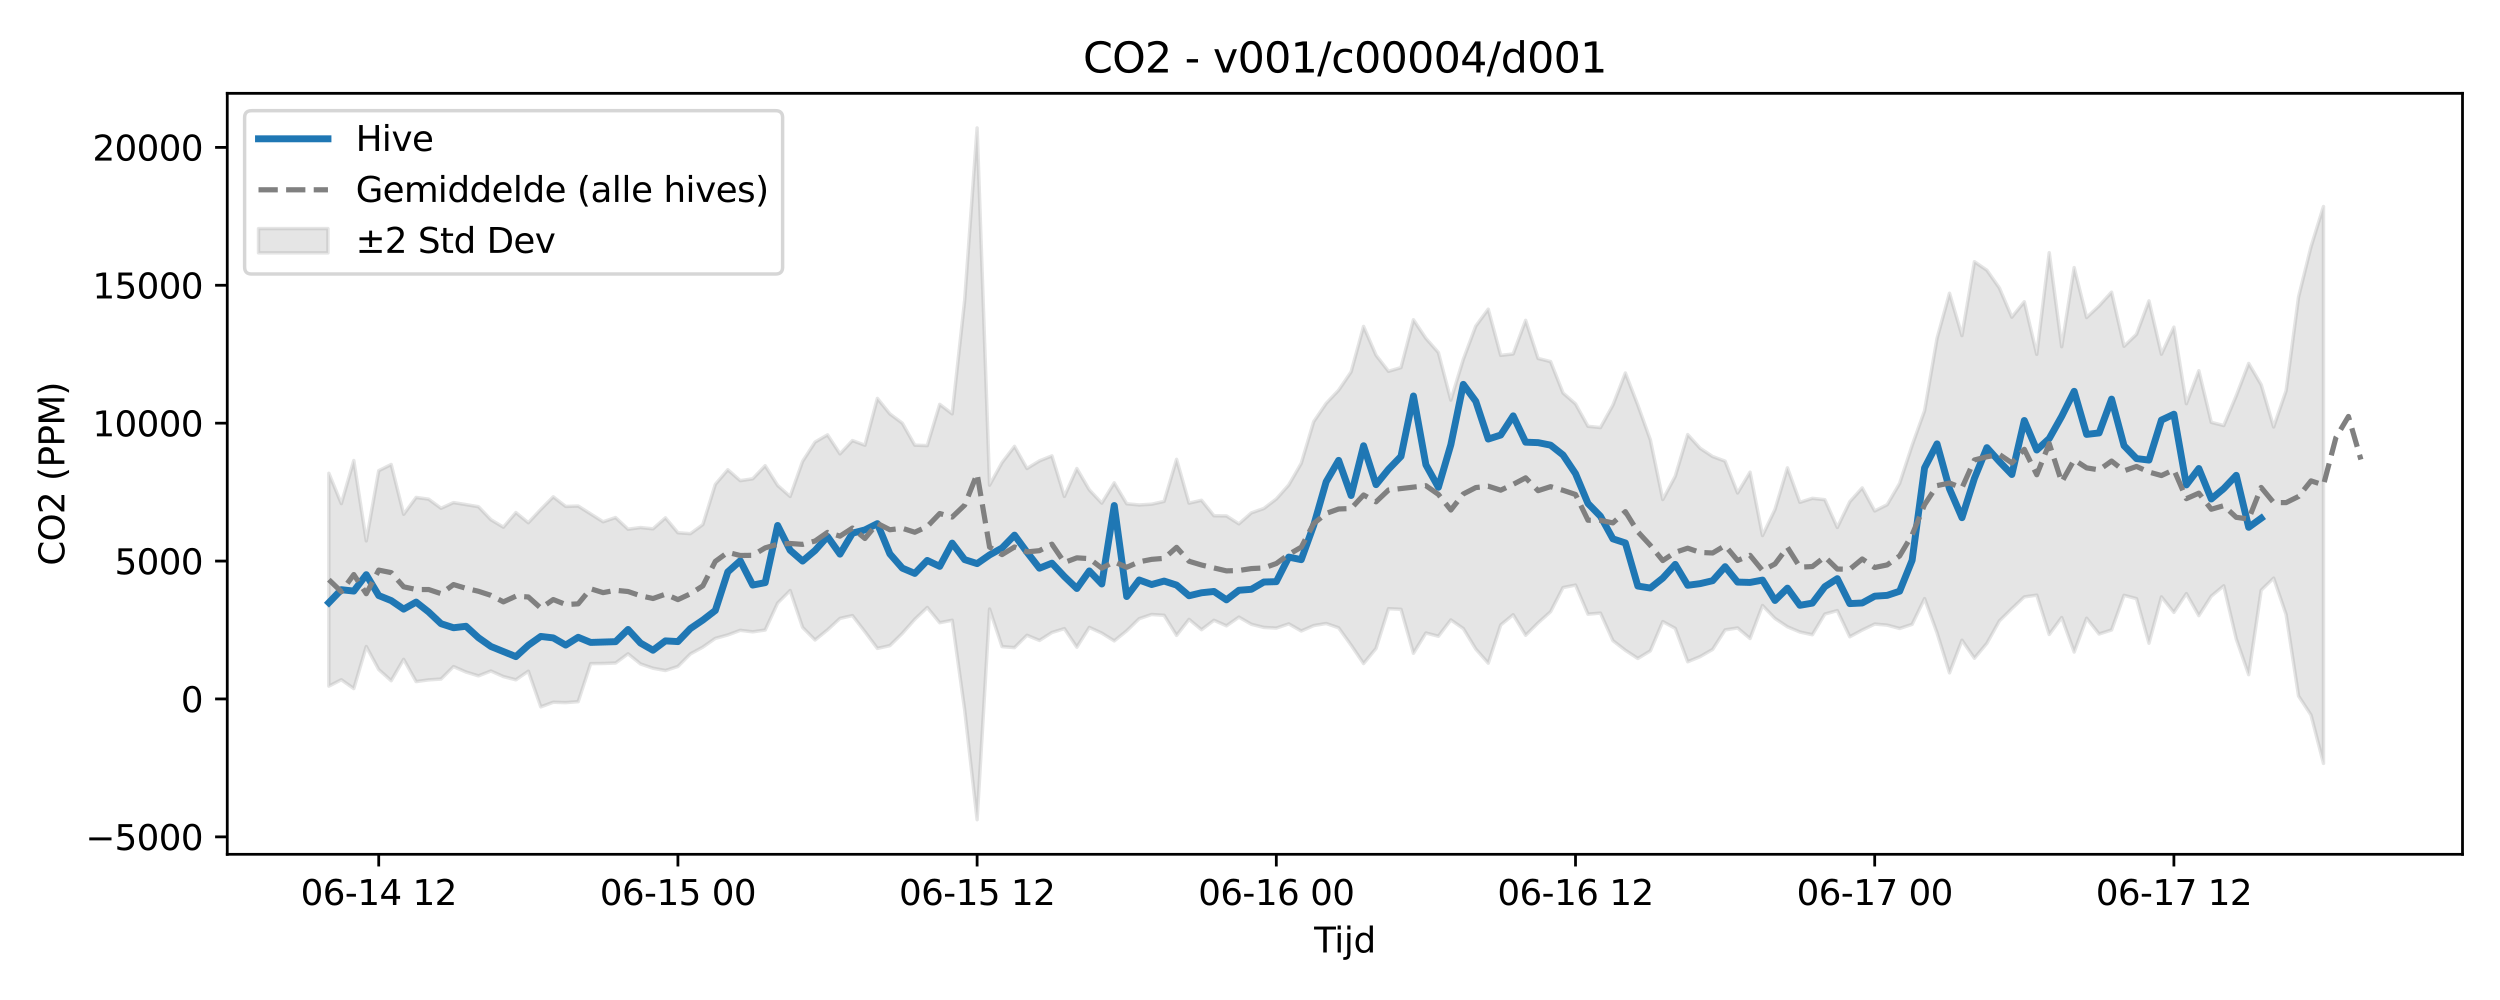 <?xml version="1.0" encoding="utf-8" standalone="no"?>
<!DOCTYPE svg PUBLIC "-//W3C//DTD SVG 1.1//EN"
  "http://www.w3.org/Graphics/SVG/1.1/DTD/svg11.dtd">
<svg xmlns:xlink="http://www.w3.org/1999/xlink" width="720pt" height="288pt" viewBox="0 0 720 288" xmlns="http://www.w3.org/2000/svg" version="1.1">
 <defs>
  <style type="text/css">*{stroke-linejoin: round; stroke-linecap: butt}</style>
 </defs>
 <g id="figure_1">
  <g id="patch_1">
   <path d="M 0 288 
L 720 288 
L 720 0 
L 0 0 
z
" style="fill: #ffffff"/>
  </g>
  <g id="axes_1">
   <g id="patch_2">
    <path d="M 65.45 246.04 
L 709.2 246.04 
L 709.2 26.88 
L 65.45 26.88 
z
" style="fill: #ffffff"/>
   </g>
   <g id="FillBetweenPolyCollection_1">
    <defs>
     <path id="m2fec06158f" d="M 94.711 -151.694 
L 94.711 -90.399 
L 98.302 -92.229 
L 101.892 -89.687 
L 105.482 -101.799 
L 109.073 -95.17 
L 112.663 -91.95 
L 116.253 -98.112 
L 119.844 -91.698 
L 123.434 -92.192 
L 127.025 -92.432 
L 130.615 -96.026 
L 134.205 -94.453 
L 137.796 -93.35 
L 141.386 -94.751 
L 144.976 -93.149 
L 148.567 -92.214 
L 152.157 -94.69 
L 155.747 -84.427 
L 159.338 -85.749 
L 162.928 -85.642 
L 166.518 -85.922 
L 170.109 -96.878 
L 173.699 -96.915 
L 177.289 -97.052 
L 180.88 -99.702 
L 184.47 -96.78 
L 188.06 -95.551 
L 191.651 -94.89 
L 195.241 -96.06 
L 198.832 -99.667 
L 202.422 -101.636 
L 206.012 -104.149 
L 209.603 -105.129 
L 213.193 -106.464 
L 216.783 -106.031 
L 220.374 -106.551 
L 223.964 -114.322 
L 227.554 -117.931 
L 231.145 -107.316 
L 234.735 -103.682 
L 238.325 -106.59 
L 241.916 -109.899 
L 245.506 -110.711 
L 249.096 -106.063 
L 252.687 -101.258 
L 256.277 -102.054 
L 259.868 -105.59 
L 263.458 -109.633 
L 267.048 -113.046 
L 270.639 -108.654 
L 274.229 -109.371 
L 277.819 -83.58 
L 281.41 -51.922 
L 285 -112.604 
L 288.59 -101.773 
L 292.181 -101.484 
L 295.771 -105.042 
L 299.361 -103.551 
L 302.952 -105.84 
L 306.542 -106.954 
L 310.132 -101.615 
L 313.723 -107.307 
L 317.313 -105.653 
L 320.904 -103.421 
L 324.494 -106.327 
L 328.084 -109.816 
L 331.675 -111.025 
L 335.265 -110.796 
L 338.855 -105.009 
L 342.446 -109.615 
L 346.036 -106.638 
L 349.626 -109.355 
L 353.217 -107.757 
L 356.807 -110.27 
L 360.397 -108.201 
L 363.988 -107.299 
L 367.578 -107.111 
L 371.168 -108.323 
L 374.759 -106.271 
L 378.349 -107.834 
L 381.939 -108.431 
L 385.53 -107.189 
L 389.12 -102.196 
L 392.711 -96.897 
L 396.301 -101.253 
L 399.891 -112.696 
L 403.482 -112.519 
L 407.072 -99.861 
L 410.662 -105.693 
L 414.253 -104.758 
L 417.843 -109.466 
L 421.433 -106.975 
L 425.024 -101.075 
L 428.614 -97.002 
L 432.204 -108.002 
L 435.795 -110.962 
L 439.385 -105.039 
L 442.975 -108.609 
L 446.566 -111.819 
L 450.156 -118.778 
L 453.747 -119.501 
L 457.337 -111.116 
L 460.927 -111.425 
L 464.518 -103.491 
L 468.108 -100.711 
L 471.698 -98.356 
L 475.289 -100.538 
L 478.879 -108.984 
L 482.469 -107.026 
L 486.06 -97.409 
L 489.65 -98.893 
L 493.24 -100.966 
L 496.831 -106.58 
L 500.421 -107.15 
L 504.011 -104.107 
L 507.602 -113.606 
L 511.192 -109.884 
L 514.782 -107.488 
L 518.373 -105.976 
L 521.963 -105.194 
L 525.554 -111.151 
L 529.144 -112.146 
L 532.734 -104.604 
L 536.325 -106.54 
L 539.915 -108.271 
L 543.505 -107.964 
L 547.096 -106.998 
L 550.686 -108.181 
L 554.276 -115.594 
L 557.867 -105.748 
L 561.457 -94.215 
L 565.047 -103.611 
L 568.638 -98.43 
L 572.228 -102.735 
L 575.818 -109.166 
L 579.409 -112.701 
L 582.999 -116.091 
L 586.59 -116.6 
L 590.18 -105.274 
L 593.77 -110.151 
L 597.361 -100.209 
L 600.951 -109.945 
L 604.541 -105.41 
L 608.132 -106.566 
L 611.722 -116.543 
L 615.312 -115.591 
L 618.903 -102.75 
L 622.493 -116.097 
L 626.083 -111.635 
L 629.674 -117.035 
L 633.264 -110.698 
L 636.854 -116.31 
L 640.445 -119.29 
L 644.035 -104.015 
L 647.625 -93.695 
L 651.216 -118.004 
L 654.806 -121.503 
L 658.397 -111.025 
L 661.987 -87.549 
L 665.577 -82.059 
L 669.168 -68.139 
L 669.168 -228.529 
L 669.168 -228.529 
L 665.577 -216.952 
L 661.987 -202.501 
L 658.397 -175.468 
L 654.806 -165.028 
L 651.216 -177.22 
L 647.625 -183.334 
L 644.035 -174.012 
L 640.445 -165.445 
L 636.854 -166.365 
L 633.264 -181.236 
L 629.674 -171.739 
L 626.083 -193.778 
L 622.493 -185.99 
L 618.903 -201.357 
L 615.312 -191.724 
L 611.722 -188.265 
L 608.132 -203.861 
L 604.541 -199.935 
L 600.951 -196.555 
L 597.361 -210.935 
L 593.77 -188.146 
L 590.18 -215.228 
L 586.59 -185.948 
L 582.999 -201.094 
L 579.409 -196.664 
L 575.818 -205.072 
L 572.228 -210.168 
L 568.638 -212.626 
L 565.047 -191.352 
L 561.457 -203.545 
L 557.867 -190.545 
L 554.276 -169.712 
L 550.686 -159.716 
L 547.096 -148.796 
L 543.505 -142.647 
L 539.915 -140.849 
L 536.325 -147.487 
L 532.734 -143.492 
L 529.144 -136.087 
L 525.554 -144.093 
L 521.963 -144.479 
L 518.373 -143.342 
L 514.782 -153.26 
L 511.192 -141.267 
L 507.602 -133.773 
L 504.011 -152.015 
L 500.421 -146.021 
L 496.831 -155.19 
L 493.24 -156.514 
L 489.65 -158.899 
L 486.06 -162.836 
L 482.469 -150.833 
L 478.879 -144.131 
L 475.289 -161.365 
L 471.698 -171.324 
L 468.108 -180.578 
L 464.518 -171.322 
L 460.927 -164.854 
L 457.337 -165.238 
L 453.747 -171.685 
L 450.156 -174.815 
L 446.566 -183.863 
L 442.975 -184.768 
L 439.385 -195.735 
L 435.795 -186.06 
L 432.204 -185.655 
L 428.614 -198.959 
L 425.024 -194.086 
L 421.433 -184.501 
L 417.843 -172.765 
L 414.253 -186.476 
L 410.662 -190.555 
L 407.072 -195.904 
L 403.482 -182.135 
L 399.891 -181.066 
L 396.301 -185.698 
L 392.711 -193.991 
L 389.12 -180.906 
L 385.53 -175.632 
L 381.939 -171.829 
L 378.349 -166.573 
L 374.759 -154.562 
L 371.168 -148.34 
L 367.578 -144.297 
L 363.988 -141.555 
L 360.397 -140.299 
L 356.807 -137.127 
L 353.217 -139.417 
L 349.626 -139.465 
L 346.036 -143.922 
L 342.446 -143.095 
L 338.855 -155.714 
L 335.265 -143.597 
L 331.675 -142.789 
L 328.084 -142.579 
L 324.494 -142.916 
L 320.904 -148.944 
L 317.313 -143.097 
L 313.723 -146.927 
L 310.132 -153.07 
L 306.542 -145.032 
L 302.952 -156.709 
L 299.361 -155.269 
L 295.771 -153.07 
L 292.181 -159.448 
L 288.59 -154.785 
L 285 -148.272 
L 281.41 -251.158 
L 277.819 -201.471 
L 274.229 -168.814 
L 270.639 -171.554 
L 267.048 -159.676 
L 263.458 -159.793 
L 259.868 -166.129 
L 256.277 -168.806 
L 252.687 -173.262 
L 249.096 -159.774 
L 245.506 -161.117 
L 241.916 -157.29 
L 238.325 -162.764 
L 234.735 -160.688 
L 231.145 -155.123 
L 227.554 -145.018 
L 223.964 -148.195 
L 220.374 -153.881 
L 216.783 -150.111 
L 213.193 -149.572 
L 209.603 -152.716 
L 206.012 -148.492 
L 202.422 -136.922 
L 198.832 -134.307 
L 195.241 -134.569 
L 191.651 -138.863 
L 188.06 -135.698 
L 184.47 -136.073 
L 180.88 -135.585 
L 177.289 -138.949 
L 173.699 -137.73 
L 170.109 -139.997 
L 166.518 -142.263 
L 162.928 -142.143 
L 159.338 -144.918 
L 155.747 -141.291 
L 152.157 -137.456 
L 148.567 -140.391 
L 144.976 -136.173 
L 141.386 -138.328 
L 137.796 -142.071 
L 134.205 -142.677 
L 130.615 -143.262 
L 127.025 -141.618 
L 123.434 -144.251 
L 119.844 -144.74 
L 116.253 -139.885 
L 112.663 -154.225 
L 109.073 -152.444 
L 105.482 -132.227 
L 101.892 -155.365 
L 98.302 -142.961 
L 94.711 -151.694 
z
" style="stroke: #808080; stroke-opacity: 0.2"/>
    </defs>
    <g clip-path="url(#p6077897de7)">
     <use xlink:href="#m2fec06158f" x="0" y="288" style="fill: #808080; fill-opacity: 0.2; stroke: #808080; stroke-opacity: 0.2"/>
    </g>
   </g>
   <g id="matplotlib.axis_1">
    <g id="xtick_1">
     <g id="line2d_1">
      <defs>
       <path id="m5a6cb3180c" d="M 0 0 
L 0 3.5 
" style="stroke: #000000; stroke-width: 0.8"/>
      </defs>
      <g>
       <use xlink:href="#m5a6cb3180c" x="109.073" y="246.04" style="stroke: #000000; stroke-width: 0.8"/>
      </g>
     </g>
     <g id="text_1">
      <!-- 06-14 12 -->
      <g transform="translate(86.592 260.638) scale(0.1 -0.1)">
       <defs>
        <path id="DejaVuSans-30" d="M 2034 4250 
Q 1547 4250 1301 3770 
Q 1056 3291 1056 2328 
Q 1056 1369 1301 889 
Q 1547 409 2034 409 
Q 2525 409 2770 889 
Q 3016 1369 3016 2328 
Q 3016 3291 2770 3770 
Q 2525 4250 2034 4250 
z
M 2034 4750 
Q 2819 4750 3233 4129 
Q 3647 3509 3647 2328 
Q 3647 1150 3233 529 
Q 2819 -91 2034 -91 
Q 1250 -91 836 529 
Q 422 1150 422 2328 
Q 422 3509 836 4129 
Q 1250 4750 2034 4750 
z
" transform="scale(0.016)"/>
        <path id="DejaVuSans-36" d="M 2113 2584 
Q 1688 2584 1439 2293 
Q 1191 2003 1191 1497 
Q 1191 994 1439 701 
Q 1688 409 2113 409 
Q 2538 409 2786 701 
Q 3034 994 3034 1497 
Q 3034 2003 2786 2293 
Q 2538 2584 2113 2584 
z
M 3366 4563 
L 3366 3988 
Q 3128 4100 2886 4159 
Q 2644 4219 2406 4219 
Q 1781 4219 1451 3797 
Q 1122 3375 1075 2522 
Q 1259 2794 1537 2939 
Q 1816 3084 2150 3084 
Q 2853 3084 3261 2657 
Q 3669 2231 3669 1497 
Q 3669 778 3244 343 
Q 2819 -91 2113 -91 
Q 1303 -91 875 529 
Q 447 1150 447 2328 
Q 447 3434 972 4092 
Q 1497 4750 2381 4750 
Q 2619 4750 2861 4703 
Q 3103 4656 3366 4563 
z
" transform="scale(0.016)"/>
        <path id="DejaVuSans-2d" d="M 313 2009 
L 1997 2009 
L 1997 1497 
L 313 1497 
L 313 2009 
z
" transform="scale(0.016)"/>
        <path id="DejaVuSans-31" d="M 794 531 
L 1825 531 
L 1825 4091 
L 703 3866 
L 703 4441 
L 1819 4666 
L 2450 4666 
L 2450 531 
L 3481 531 
L 3481 0 
L 794 0 
L 794 531 
z
" transform="scale(0.016)"/>
        <path id="DejaVuSans-34" d="M 2419 4116 
L 825 1625 
L 2419 1625 
L 2419 4116 
z
M 2253 4666 
L 3047 4666 
L 3047 1625 
L 3713 1625 
L 3713 1100 
L 3047 1100 
L 3047 0 
L 2419 0 
L 2419 1100 
L 313 1100 
L 313 1709 
L 2253 4666 
z
" transform="scale(0.016)"/>
        <path id="DejaVuSans-20" transform="scale(0.016)"/>
        <path id="DejaVuSans-32" d="M 1228 531 
L 3431 531 
L 3431 0 
L 469 0 
L 469 531 
Q 828 903 1448 1529 
Q 2069 2156 2228 2338 
Q 2531 2678 2651 2914 
Q 2772 3150 2772 3378 
Q 2772 3750 2511 3984 
Q 2250 4219 1831 4219 
Q 1534 4219 1204 4116 
Q 875 4013 500 3803 
L 500 4441 
Q 881 4594 1212 4672 
Q 1544 4750 1819 4750 
Q 2544 4750 2975 4387 
Q 3406 4025 3406 3419 
Q 3406 3131 3298 2873 
Q 3191 2616 2906 2266 
Q 2828 2175 2409 1742 
Q 1991 1309 1228 531 
z
" transform="scale(0.016)"/>
       </defs>
       <use xlink:href="#DejaVuSans-30"/>
       <use xlink:href="#DejaVuSans-36" transform="translate(63.623 0)"/>
       <use xlink:href="#DejaVuSans-2d" transform="translate(127.246 0)"/>
       <use xlink:href="#DejaVuSans-31" transform="translate(163.33 0)"/>
       <use xlink:href="#DejaVuSans-34" transform="translate(226.953 0)"/>
       <use xlink:href="#DejaVuSans-20" transform="translate(290.576 0)"/>
       <use xlink:href="#DejaVuSans-31" transform="translate(322.363 0)"/>
       <use xlink:href="#DejaVuSans-32" transform="translate(385.986 0)"/>
      </g>
     </g>
    </g>
    <g id="xtick_2">
     <g id="line2d_2">
      <g>
       <use xlink:href="#m5a6cb3180c" x="195.241" y="246.04" style="stroke: #000000; stroke-width: 0.8"/>
      </g>
     </g>
     <g id="text_2">
      <!-- 06-15 00 -->
      <g transform="translate(172.761 260.638) scale(0.1 -0.1)">
       <defs>
        <path id="DejaVuSans-35" d="M 691 4666 
L 3169 4666 
L 3169 4134 
L 1269 4134 
L 1269 2991 
Q 1406 3038 1543 3061 
Q 1681 3084 1819 3084 
Q 2600 3084 3056 2656 
Q 3513 2228 3513 1497 
Q 3513 744 3044 326 
Q 2575 -91 1722 -91 
Q 1428 -91 1123 -41 
Q 819 9 494 109 
L 494 744 
Q 775 591 1075 516 
Q 1375 441 1709 441 
Q 2250 441 2565 725 
Q 2881 1009 2881 1497 
Q 2881 1984 2565 2268 
Q 2250 2553 1709 2553 
Q 1456 2553 1204 2497 
Q 953 2441 691 2322 
L 691 4666 
z
" transform="scale(0.016)"/>
       </defs>
       <use xlink:href="#DejaVuSans-30"/>
       <use xlink:href="#DejaVuSans-36" transform="translate(63.623 0)"/>
       <use xlink:href="#DejaVuSans-2d" transform="translate(127.246 0)"/>
       <use xlink:href="#DejaVuSans-31" transform="translate(163.33 0)"/>
       <use xlink:href="#DejaVuSans-35" transform="translate(226.953 0)"/>
       <use xlink:href="#DejaVuSans-20" transform="translate(290.576 0)"/>
       <use xlink:href="#DejaVuSans-30" transform="translate(322.363 0)"/>
       <use xlink:href="#DejaVuSans-30" transform="translate(385.986 0)"/>
      </g>
     </g>
    </g>
    <g id="xtick_3">
     <g id="line2d_3">
      <g>
       <use xlink:href="#m5a6cb3180c" x="281.41" y="246.04" style="stroke: #000000; stroke-width: 0.8"/>
      </g>
     </g>
     <g id="text_3">
      <!-- 06-15 12 -->
      <g transform="translate(258.929 260.638) scale(0.1 -0.1)">
       <use xlink:href="#DejaVuSans-30"/>
       <use xlink:href="#DejaVuSans-36" transform="translate(63.623 0)"/>
       <use xlink:href="#DejaVuSans-2d" transform="translate(127.246 0)"/>
       <use xlink:href="#DejaVuSans-31" transform="translate(163.33 0)"/>
       <use xlink:href="#DejaVuSans-35" transform="translate(226.953 0)"/>
       <use xlink:href="#DejaVuSans-20" transform="translate(290.576 0)"/>
       <use xlink:href="#DejaVuSans-31" transform="translate(322.363 0)"/>
       <use xlink:href="#DejaVuSans-32" transform="translate(385.986 0)"/>
      </g>
     </g>
    </g>
    <g id="xtick_4">
     <g id="line2d_4">
      <g>
       <use xlink:href="#m5a6cb3180c" x="367.578" y="246.04" style="stroke: #000000; stroke-width: 0.8"/>
      </g>
     </g>
     <g id="text_4">
      <!-- 06-16 00 -->
      <g transform="translate(345.098 260.638) scale(0.1 -0.1)">
       <use xlink:href="#DejaVuSans-30"/>
       <use xlink:href="#DejaVuSans-36" transform="translate(63.623 0)"/>
       <use xlink:href="#DejaVuSans-2d" transform="translate(127.246 0)"/>
       <use xlink:href="#DejaVuSans-31" transform="translate(163.33 0)"/>
       <use xlink:href="#DejaVuSans-36" transform="translate(226.953 0)"/>
       <use xlink:href="#DejaVuSans-20" transform="translate(290.576 0)"/>
       <use xlink:href="#DejaVuSans-30" transform="translate(322.363 0)"/>
       <use xlink:href="#DejaVuSans-30" transform="translate(385.986 0)"/>
      </g>
     </g>
    </g>
    <g id="xtick_5">
     <g id="line2d_5">
      <g>
       <use xlink:href="#m5a6cb3180c" x="453.747" y="246.04" style="stroke: #000000; stroke-width: 0.8"/>
      </g>
     </g>
     <g id="text_5">
      <!-- 06-16 12 -->
      <g transform="translate(431.266 260.638) scale(0.1 -0.1)">
       <use xlink:href="#DejaVuSans-30"/>
       <use xlink:href="#DejaVuSans-36" transform="translate(63.623 0)"/>
       <use xlink:href="#DejaVuSans-2d" transform="translate(127.246 0)"/>
       <use xlink:href="#DejaVuSans-31" transform="translate(163.33 0)"/>
       <use xlink:href="#DejaVuSans-36" transform="translate(226.953 0)"/>
       <use xlink:href="#DejaVuSans-20" transform="translate(290.576 0)"/>
       <use xlink:href="#DejaVuSans-31" transform="translate(322.363 0)"/>
       <use xlink:href="#DejaVuSans-32" transform="translate(385.986 0)"/>
      </g>
     </g>
    </g>
    <g id="xtick_6">
     <g id="line2d_6">
      <g>
       <use xlink:href="#m5a6cb3180c" x="539.915" y="246.04" style="stroke: #000000; stroke-width: 0.8"/>
      </g>
     </g>
     <g id="text_6">
      <!-- 06-17 00 -->
      <g transform="translate(517.434 260.638) scale(0.1 -0.1)">
       <defs>
        <path id="DejaVuSans-37" d="M 525 4666 
L 3525 4666 
L 3525 4397 
L 1831 0 
L 1172 0 
L 2766 4134 
L 525 4134 
L 525 4666 
z
" transform="scale(0.016)"/>
       </defs>
       <use xlink:href="#DejaVuSans-30"/>
       <use xlink:href="#DejaVuSans-36" transform="translate(63.623 0)"/>
       <use xlink:href="#DejaVuSans-2d" transform="translate(127.246 0)"/>
       <use xlink:href="#DejaVuSans-31" transform="translate(163.33 0)"/>
       <use xlink:href="#DejaVuSans-37" transform="translate(226.953 0)"/>
       <use xlink:href="#DejaVuSans-20" transform="translate(290.576 0)"/>
       <use xlink:href="#DejaVuSans-30" transform="translate(322.363 0)"/>
       <use xlink:href="#DejaVuSans-30" transform="translate(385.986 0)"/>
      </g>
     </g>
    </g>
    <g id="xtick_7">
     <g id="line2d_7">
      <g>
       <use xlink:href="#m5a6cb3180c" x="626.083" y="246.04" style="stroke: #000000; stroke-width: 0.8"/>
      </g>
     </g>
     <g id="text_7">
      <!-- 06-17 12 -->
      <g transform="translate(603.603 260.638) scale(0.1 -0.1)">
       <use xlink:href="#DejaVuSans-30"/>
       <use xlink:href="#DejaVuSans-36" transform="translate(63.623 0)"/>
       <use xlink:href="#DejaVuSans-2d" transform="translate(127.246 0)"/>
       <use xlink:href="#DejaVuSans-31" transform="translate(163.33 0)"/>
       <use xlink:href="#DejaVuSans-37" transform="translate(226.953 0)"/>
       <use xlink:href="#DejaVuSans-20" transform="translate(290.576 0)"/>
       <use xlink:href="#DejaVuSans-31" transform="translate(322.363 0)"/>
       <use xlink:href="#DejaVuSans-32" transform="translate(385.986 0)"/>
      </g>
     </g>
    </g>
    <g id="text_8">
     <!-- Tijd -->
     <g transform="translate(378.475 274.317) scale(0.1 -0.1)">
      <defs>
       <path id="DejaVuSans-54" d="M -19 4666 
L 3928 4666 
L 3928 4134 
L 2272 4134 
L 2272 0 
L 1638 0 
L 1638 4134 
L -19 4134 
L -19 4666 
z
" transform="scale(0.016)"/>
       <path id="DejaVuSans-69" d="M 603 3500 
L 1178 3500 
L 1178 0 
L 603 0 
L 603 3500 
z
M 603 4863 
L 1178 4863 
L 1178 4134 
L 603 4134 
L 603 4863 
z
" transform="scale(0.016)"/>
       <path id="DejaVuSans-6a" d="M 603 3500 
L 1178 3500 
L 1178 -63 
Q 1178 -731 923 -1031 
Q 669 -1331 103 -1331 
L -116 -1331 
L -116 -844 
L 38 -844 
Q 366 -844 484 -692 
Q 603 -541 603 -63 
L 603 3500 
z
M 603 4863 
L 1178 4863 
L 1178 4134 
L 603 4134 
L 603 4863 
z
" transform="scale(0.016)"/>
       <path id="DejaVuSans-64" d="M 2906 2969 
L 2906 4863 
L 3481 4863 
L 3481 0 
L 2906 0 
L 2906 525 
Q 2725 213 2448 61 
Q 2172 -91 1784 -91 
Q 1150 -91 751 415 
Q 353 922 353 1747 
Q 353 2572 751 3078 
Q 1150 3584 1784 3584 
Q 2172 3584 2448 3432 
Q 2725 3281 2906 2969 
z
M 947 1747 
Q 947 1113 1208 752 
Q 1469 391 1925 391 
Q 2381 391 2643 752 
Q 2906 1113 2906 1747 
Q 2906 2381 2643 2742 
Q 2381 3103 1925 3103 
Q 1469 3103 1208 2742 
Q 947 2381 947 1747 
z
" transform="scale(0.016)"/>
      </defs>
      <use xlink:href="#DejaVuSans-54"/>
      <use xlink:href="#DejaVuSans-69" transform="translate(57.959 0)"/>
      <use xlink:href="#DejaVuSans-6a" transform="translate(85.742 0)"/>
      <use xlink:href="#DejaVuSans-64" transform="translate(113.525 0)"/>
     </g>
    </g>
   </g>
   <g id="matplotlib.axis_2">
    <g id="ytick_1">
     <g id="line2d_8">
      <defs>
       <path id="ma6df5527cb" d="M 0 0 
L -3.5 0 
" style="stroke: #000000; stroke-width: 0.8"/>
      </defs>
      <g>
       <use xlink:href="#ma6df5527cb" x="65.45" y="241.011" style="stroke: #000000; stroke-width: 0.8"/>
      </g>
     </g>
     <g id="text_9">
      <!-- −5000 -->
      <g transform="translate(24.62 244.81) scale(0.1 -0.1)">
       <defs>
        <path id="DejaVuSans-2212" d="M 678 2272 
L 4684 2272 
L 4684 1741 
L 678 1741 
L 678 2272 
z
" transform="scale(0.016)"/>
       </defs>
       <use xlink:href="#DejaVuSans-2212"/>
       <use xlink:href="#DejaVuSans-35" transform="translate(83.789 0)"/>
       <use xlink:href="#DejaVuSans-30" transform="translate(147.412 0)"/>
       <use xlink:href="#DejaVuSans-30" transform="translate(211.035 0)"/>
       <use xlink:href="#DejaVuSans-30" transform="translate(274.658 0)"/>
      </g>
     </g>
    </g>
    <g id="ytick_2">
     <g id="line2d_9">
      <g>
       <use xlink:href="#ma6df5527cb" x="65.45" y="201.298" style="stroke: #000000; stroke-width: 0.8"/>
      </g>
     </g>
     <g id="text_10">
      <!-- 0 -->
      <g transform="translate(52.087 205.098) scale(0.1 -0.1)">
       <use xlink:href="#DejaVuSans-30"/>
      </g>
     </g>
    </g>
    <g id="ytick_3">
     <g id="line2d_10">
      <g>
       <use xlink:href="#ma6df5527cb" x="65.45" y="161.586" style="stroke: #000000; stroke-width: 0.8"/>
      </g>
     </g>
     <g id="text_11">
      <!-- 5000 -->
      <g transform="translate(33 165.385) scale(0.1 -0.1)">
       <use xlink:href="#DejaVuSans-35"/>
       <use xlink:href="#DejaVuSans-30" transform="translate(63.623 0)"/>
       <use xlink:href="#DejaVuSans-30" transform="translate(127.246 0)"/>
       <use xlink:href="#DejaVuSans-30" transform="translate(190.869 0)"/>
      </g>
     </g>
    </g>
    <g id="ytick_4">
     <g id="line2d_11">
      <g>
       <use xlink:href="#ma6df5527cb" x="65.45" y="121.874" style="stroke: #000000; stroke-width: 0.8"/>
      </g>
     </g>
     <g id="text_12">
      <!-- 10000 -->
      <g transform="translate(26.637 125.673) scale(0.1 -0.1)">
       <use xlink:href="#DejaVuSans-31"/>
       <use xlink:href="#DejaVuSans-30" transform="translate(63.623 0)"/>
       <use xlink:href="#DejaVuSans-30" transform="translate(127.246 0)"/>
       <use xlink:href="#DejaVuSans-30" transform="translate(190.869 0)"/>
       <use xlink:href="#DejaVuSans-30" transform="translate(254.492 0)"/>
      </g>
     </g>
    </g>
    <g id="ytick_5">
     <g id="line2d_12">
      <g>
       <use xlink:href="#ma6df5527cb" x="65.45" y="82.162" style="stroke: #000000; stroke-width: 0.8"/>
      </g>
     </g>
     <g id="text_13">
      <!-- 15000 -->
      <g transform="translate(26.637 85.961) scale(0.1 -0.1)">
       <use xlink:href="#DejaVuSans-31"/>
       <use xlink:href="#DejaVuSans-35" transform="translate(63.623 0)"/>
       <use xlink:href="#DejaVuSans-30" transform="translate(127.246 0)"/>
       <use xlink:href="#DejaVuSans-30" transform="translate(190.869 0)"/>
       <use xlink:href="#DejaVuSans-30" transform="translate(254.492 0)"/>
      </g>
     </g>
    </g>
    <g id="ytick_6">
     <g id="line2d_13">
      <g>
       <use xlink:href="#ma6df5527cb" x="65.45" y="42.449" style="stroke: #000000; stroke-width: 0.8"/>
      </g>
     </g>
     <g id="text_14">
      <!-- 20000 -->
      <g transform="translate(26.637 46.248) scale(0.1 -0.1)">
       <use xlink:href="#DejaVuSans-32"/>
       <use xlink:href="#DejaVuSans-30" transform="translate(63.623 0)"/>
       <use xlink:href="#DejaVuSans-30" transform="translate(127.246 0)"/>
       <use xlink:href="#DejaVuSans-30" transform="translate(190.869 0)"/>
       <use xlink:href="#DejaVuSans-30" transform="translate(254.492 0)"/>
      </g>
     </g>
    </g>
    <g id="text_15">
     <!-- CO2 (PPM) -->
     <g transform="translate(18.541 162.903) rotate(-90) scale(0.1 -0.1)">
      <defs>
       <path id="DejaVuSans-43" d="M 4122 4306 
L 4122 3641 
Q 3803 3938 3442 4084 
Q 3081 4231 2675 4231 
Q 1875 4231 1450 3742 
Q 1025 3253 1025 2328 
Q 1025 1406 1450 917 
Q 1875 428 2675 428 
Q 3081 428 3442 575 
Q 3803 722 4122 1019 
L 4122 359 
Q 3791 134 3420 21 
Q 3050 -91 2638 -91 
Q 1578 -91 968 557 
Q 359 1206 359 2328 
Q 359 3453 968 4101 
Q 1578 4750 2638 4750 
Q 3056 4750 3426 4639 
Q 3797 4528 4122 4306 
z
" transform="scale(0.016)"/>
       <path id="DejaVuSans-4f" d="M 2522 4238 
Q 1834 4238 1429 3725 
Q 1025 3213 1025 2328 
Q 1025 1447 1429 934 
Q 1834 422 2522 422 
Q 3209 422 3611 934 
Q 4013 1447 4013 2328 
Q 4013 3213 3611 3725 
Q 3209 4238 2522 4238 
z
M 2522 4750 
Q 3503 4750 4090 4092 
Q 4678 3434 4678 2328 
Q 4678 1225 4090 567 
Q 3503 -91 2522 -91 
Q 1538 -91 948 565 
Q 359 1222 359 2328 
Q 359 3434 948 4092 
Q 1538 4750 2522 4750 
z
" transform="scale(0.016)"/>
       <path id="DejaVuSans-28" d="M 1984 4856 
Q 1566 4138 1362 3434 
Q 1159 2731 1159 2009 
Q 1159 1288 1364 580 
Q 1569 -128 1984 -844 
L 1484 -844 
Q 1016 -109 783 600 
Q 550 1309 550 2009 
Q 550 2706 781 3412 
Q 1013 4119 1484 4856 
L 1984 4856 
z
" transform="scale(0.016)"/>
       <path id="DejaVuSans-50" d="M 1259 4147 
L 1259 2394 
L 2053 2394 
Q 2494 2394 2734 2622 
Q 2975 2850 2975 3272 
Q 2975 3691 2734 3919 
Q 2494 4147 2053 4147 
L 1259 4147 
z
M 628 4666 
L 2053 4666 
Q 2838 4666 3239 4311 
Q 3641 3956 3641 3272 
Q 3641 2581 3239 2228 
Q 2838 1875 2053 1875 
L 1259 1875 
L 1259 0 
L 628 0 
L 628 4666 
z
" transform="scale(0.016)"/>
       <path id="DejaVuSans-4d" d="M 628 4666 
L 1569 4666 
L 2759 1491 
L 3956 4666 
L 4897 4666 
L 4897 0 
L 4281 0 
L 4281 4097 
L 3078 897 
L 2444 897 
L 1241 4097 
L 1241 0 
L 628 0 
L 628 4666 
z
" transform="scale(0.016)"/>
       <path id="DejaVuSans-29" d="M 513 4856 
L 1013 4856 
Q 1481 4119 1714 3412 
Q 1947 2706 1947 2009 
Q 1947 1309 1714 600 
Q 1481 -109 1013 -844 
L 513 -844 
Q 928 -128 1133 580 
Q 1338 1288 1338 2009 
Q 1338 2731 1133 3434 
Q 928 4138 513 4856 
z
" transform="scale(0.016)"/>
      </defs>
      <use xlink:href="#DejaVuSans-43"/>
      <use xlink:href="#DejaVuSans-4f" transform="translate(69.824 0)"/>
      <use xlink:href="#DejaVuSans-32" transform="translate(148.535 0)"/>
      <use xlink:href="#DejaVuSans-20" transform="translate(212.158 0)"/>
      <use xlink:href="#DejaVuSans-28" transform="translate(243.945 0)"/>
      <use xlink:href="#DejaVuSans-50" transform="translate(282.959 0)"/>
      <use xlink:href="#DejaVuSans-50" transform="translate(343.262 0)"/>
      <use xlink:href="#DejaVuSans-4d" transform="translate(403.564 0)"/>
      <use xlink:href="#DejaVuSans-29" transform="translate(489.844 0)"/>
     </g>
    </g>
   </g>
   <g id="line2d_14">
    <path d="M 94.711 173.571 
L 98.302 169.833 
L 101.892 170.233 
L 105.482 165.515 
L 109.073 171.52 
L 112.663 172.97 
L 116.253 175.433 
L 119.844 173.405 
L 123.434 176.236 
L 127.025 179.626 
L 130.615 180.791 
L 134.205 180.37 
L 137.796 183.658 
L 141.386 186.189 
L 148.567 189.109 
L 152.157 185.832 
L 155.747 183.293 
L 159.338 183.714 
L 162.928 185.784 
L 166.518 183.542 
L 170.109 185.022 
L 177.289 184.799 
L 180.88 181.291 
L 184.47 185.204 
L 188.06 187.269 
L 191.651 184.572 
L 195.241 184.778 
L 198.832 181.021 
L 202.422 178.58 
L 206.012 175.816 
L 209.603 164.713 
L 213.193 161.501 
L 216.783 168.501 
L 220.374 167.802 
L 223.964 151.338 
L 227.554 158.465 
L 231.145 161.586 
L 234.735 158.544 
L 238.325 154.517 
L 241.916 159.587 
L 245.506 153.551 
L 249.096 152.622 
L 252.687 150.811 
L 256.277 159.508 
L 259.868 163.625 
L 263.458 165.142 
L 267.048 161.411 
L 270.639 163.114 
L 274.229 156.418 
L 277.819 161.171 
L 281.41 162.32 
L 285 159.823 
L 288.59 157.824 
L 292.181 154.123 
L 295.771 159.023 
L 299.361 163.641 
L 302.952 162.198 
L 306.542 166.042 
L 310.132 169.484 
L 313.723 164.432 
L 317.313 168.186 
L 320.904 145.598 
L 324.494 171.796 
L 328.084 167.035 
L 331.675 168.345 
L 335.265 167.35 
L 338.855 168.507 
L 342.446 171.578 
L 346.036 170.715 
L 349.626 170.339 
L 353.217 172.756 
L 356.807 169.995 
L 360.397 169.719 
L 363.988 167.622 
L 367.578 167.519 
L 371.168 160.442 
L 374.759 161.181 
L 378.349 151.266 
L 381.939 138.749 
L 385.53 132.588 
L 389.12 142.702 
L 392.711 128.381 
L 396.301 139.578 
L 399.891 135.154 
L 403.482 131.439 
L 407.072 114.051 
L 410.662 133.87 
L 414.253 140.335 
L 417.843 128.074 
L 421.433 110.704 
L 425.024 115.575 
L 428.614 126.449 
L 432.204 125.294 
L 435.795 119.769 
L 439.385 127.349 
L 442.975 127.479 
L 446.566 128.199 
L 450.156 131.039 
L 453.747 136.414 
L 457.337 145 
L 460.927 148.674 
L 464.518 155.19 
L 468.108 156.373 
L 471.698 168.785 
L 475.289 169.354 
L 478.879 166.497 
L 482.469 162.55 
L 486.06 168.562 
L 489.65 168.086 
L 493.24 167.244 
L 496.831 163.206 
L 500.421 167.641 
L 504.011 167.742 
L 507.602 167.066 
L 511.192 172.933 
L 514.782 169.388 
L 518.373 174.323 
L 521.963 173.698 
L 525.554 168.959 
L 529.144 166.661 
L 532.734 173.836 
L 536.325 173.656 
L 539.915 171.7 
L 543.505 171.469 
L 547.096 170.27 
L 550.686 161.372 
L 554.276 134.759 
L 557.867 127.841 
L 561.457 140.782 
L 565.047 149.09 
L 568.638 137.759 
L 572.228 128.929 
L 575.818 132.919 
L 579.409 136.655 
L 582.999 121.111 
L 586.59 129.602 
L 590.18 126.3 
L 593.77 119.912 
L 597.361 112.706 
L 600.951 125.106 
L 604.541 124.688 
L 608.132 114.951 
L 611.722 128.358 
L 615.312 132.072 
L 618.903 132.506 
L 622.493 120.984 
L 626.083 119.295 
L 629.674 139.654 
L 633.264 134.937 
L 636.854 143.708 
L 640.445 140.7 
L 644.035 136.898 
L 647.625 151.862 
L 651.216 149.262 
L 651.216 149.262 
" clip-path="url(#p6077897de7)" style="fill: none; stroke: #1f77b4; stroke-width: 2; stroke-linecap: square"/>
   </g>
   <g id="line2d_15">
    <path d="M 94.711 166.953 
L 98.302 170.405 
L 101.892 165.474 
L 105.482 170.987 
L 109.073 164.193 
L 112.663 164.913 
L 116.253 169.002 
L 119.844 169.781 
L 123.434 169.778 
L 127.025 170.975 
L 130.615 168.356 
L 134.205 169.435 
L 137.796 170.289 
L 141.386 171.46 
L 144.976 173.339 
L 148.567 171.698 
L 152.157 171.927 
L 155.747 175.141 
L 159.338 172.667 
L 162.928 174.107 
L 166.518 173.908 
L 170.109 169.563 
L 173.699 170.677 
L 177.289 170 
L 180.88 170.357 
L 184.47 171.574 
L 188.06 172.375 
L 191.651 171.124 
L 195.241 172.686 
L 198.832 171.013 
L 202.422 168.721 
L 206.012 161.679 
L 209.603 159.077 
L 213.193 159.982 
L 216.783 159.929 
L 220.374 157.784 
L 223.964 156.741 
L 227.554 156.526 
L 231.145 156.78 
L 234.735 155.815 
L 238.325 153.323 
L 241.916 154.405 
L 245.506 152.086 
L 249.096 155.081 
L 252.687 150.74 
L 256.277 152.57 
L 259.868 152.141 
L 263.458 153.287 
L 267.048 151.639 
L 270.639 147.896 
L 274.229 148.908 
L 277.819 145.475 
L 281.41 136.46 
L 285 157.562 
L 288.59 159.721 
L 292.181 157.534 
L 295.771 158.944 
L 299.361 158.59 
L 302.952 156.725 
L 306.542 162.007 
L 310.132 160.658 
L 313.723 160.883 
L 317.313 163.625 
L 320.904 161.817 
L 324.494 163.378 
L 328.084 161.802 
L 331.675 161.093 
L 335.265 160.803 
L 338.855 157.638 
L 342.446 161.645 
L 346.036 162.72 
L 353.217 164.413 
L 356.807 164.302 
L 360.397 163.75 
L 363.988 163.573 
L 367.578 162.296 
L 371.168 159.669 
L 374.759 157.584 
L 378.349 150.797 
L 381.939 147.87 
L 385.53 146.589 
L 389.12 146.449 
L 392.711 142.556 
L 396.301 144.525 
L 399.891 141.119 
L 410.662 139.876 
L 414.253 142.383 
L 417.843 146.885 
L 421.433 142.262 
L 425.024 140.42 
L 428.614 140.019 
L 432.204 141.171 
L 435.795 139.489 
L 439.385 137.613 
L 442.975 141.312 
L 446.566 140.159 
L 450.156 141.203 
L 453.747 142.407 
L 457.337 149.823 
L 460.927 149.861 
L 464.518 150.594 
L 468.108 147.356 
L 471.698 153.16 
L 475.289 157.048 
L 478.879 161.443 
L 482.469 159.07 
L 486.06 157.878 
L 489.65 159.104 
L 493.24 159.26 
L 496.831 157.115 
L 500.421 161.415 
L 504.011 159.939 
L 507.602 164.31 
L 511.192 162.424 
L 514.782 157.626 
L 518.373 163.341 
L 521.963 163.163 
L 525.554 160.378 
L 529.144 163.884 
L 532.734 163.952 
L 536.325 160.986 
L 539.915 163.44 
L 543.505 162.695 
L 547.096 160.103 
L 550.686 154.051 
L 554.276 145.347 
L 557.867 139.853 
L 561.457 139.12 
L 565.047 140.518 
L 568.638 132.472 
L 572.228 131.549 
L 575.818 130.881 
L 579.409 133.318 
L 582.999 129.408 
L 586.59 136.726 
L 590.18 127.749 
L 593.77 138.852 
L 597.361 132.428 
L 600.951 134.75 
L 604.541 135.328 
L 608.132 132.787 
L 611.722 135.596 
L 615.312 134.342 
L 618.903 135.946 
L 622.493 136.956 
L 626.083 135.293 
L 629.674 143.613 
L 633.264 142.033 
L 636.854 146.662 
L 640.445 145.633 
L 644.035 148.987 
L 647.625 149.485 
L 651.216 140.388 
L 654.806 144.735 
L 658.397 144.753 
L 661.987 142.975 
L 665.577 138.495 
L 669.168 139.666 
L 672.758 125.996 
L 676.348 119.946 
L 679.939 132.345 
L 679.939 132.345 
" clip-path="url(#p6077897de7)" style="fill: none; stroke-dasharray: 5.55,2.4; stroke-dashoffset: 0; stroke: #808080; stroke-width: 1.5"/>
   </g>
   <g id="patch_3">
    <path d="M 65.45 246.04 
L 65.45 26.88 
" style="fill: none; stroke: #000000; stroke-width: 0.8; stroke-linejoin: miter; stroke-linecap: square"/>
   </g>
   <g id="patch_4">
    <path d="M 709.2 246.04 
L 709.2 26.88 
" style="fill: none; stroke: #000000; stroke-width: 0.8; stroke-linejoin: miter; stroke-linecap: square"/>
   </g>
   <g id="patch_5">
    <path d="M 65.45 246.04 
L 709.2 246.04 
" style="fill: none; stroke: #000000; stroke-width: 0.8; stroke-linejoin: miter; stroke-linecap: square"/>
   </g>
   <g id="patch_6">
    <path d="M 65.45 26.88 
L 709.2 26.88 
" style="fill: none; stroke: #000000; stroke-width: 0.8; stroke-linejoin: miter; stroke-linecap: square"/>
   </g>
   <g id="text_16">
    <!-- CO2 - v001/c00004/d001 -->
    <g transform="translate(311.922 20.88) scale(0.12 -0.12)">
     <defs>
      <path id="DejaVuSans-76" d="M 191 3500 
L 800 3500 
L 1894 563 
L 2988 3500 
L 3597 3500 
L 2284 0 
L 1503 0 
L 191 3500 
z
" transform="scale(0.016)"/>
      <path id="DejaVuSans-2f" d="M 1625 4666 
L 2156 4666 
L 531 -594 
L 0 -594 
L 1625 4666 
z
" transform="scale(0.016)"/>
      <path id="DejaVuSans-63" d="M 3122 3366 
L 3122 2828 
Q 2878 2963 2633 3030 
Q 2388 3097 2138 3097 
Q 1578 3097 1268 2742 
Q 959 2388 959 1747 
Q 959 1106 1268 751 
Q 1578 397 2138 397 
Q 2388 397 2633 464 
Q 2878 531 3122 666 
L 3122 134 
Q 2881 22 2623 -34 
Q 2366 -91 2075 -91 
Q 1284 -91 818 406 
Q 353 903 353 1747 
Q 353 2603 823 3093 
Q 1294 3584 2113 3584 
Q 2378 3584 2631 3529 
Q 2884 3475 3122 3366 
z
" transform="scale(0.016)"/>
     </defs>
     <use xlink:href="#DejaVuSans-43"/>
     <use xlink:href="#DejaVuSans-4f" transform="translate(69.824 0)"/>
     <use xlink:href="#DejaVuSans-32" transform="translate(148.535 0)"/>
     <use xlink:href="#DejaVuSans-20" transform="translate(212.158 0)"/>
     <use xlink:href="#DejaVuSans-2d" transform="translate(243.945 0)"/>
     <use xlink:href="#DejaVuSans-20" transform="translate(280.029 0)"/>
     <use xlink:href="#DejaVuSans-76" transform="translate(311.816 0)"/>
     <use xlink:href="#DejaVuSans-30" transform="translate(370.996 0)"/>
     <use xlink:href="#DejaVuSans-30" transform="translate(434.619 0)"/>
     <use xlink:href="#DejaVuSans-31" transform="translate(498.242 0)"/>
     <use xlink:href="#DejaVuSans-2f" transform="translate(561.865 0)"/>
     <use xlink:href="#DejaVuSans-63" transform="translate(595.557 0)"/>
     <use xlink:href="#DejaVuSans-30" transform="translate(650.537 0)"/>
     <use xlink:href="#DejaVuSans-30" transform="translate(714.16 0)"/>
     <use xlink:href="#DejaVuSans-30" transform="translate(777.783 0)"/>
     <use xlink:href="#DejaVuSans-30" transform="translate(841.406 0)"/>
     <use xlink:href="#DejaVuSans-34" transform="translate(905.029 0)"/>
     <use xlink:href="#DejaVuSans-2f" transform="translate(968.652 0)"/>
     <use xlink:href="#DejaVuSans-64" transform="translate(1002.344 0)"/>
     <use xlink:href="#DejaVuSans-30" transform="translate(1065.82 0)"/>
     <use xlink:href="#DejaVuSans-30" transform="translate(1129.443 0)"/>
     <use xlink:href="#DejaVuSans-31" transform="translate(1193.066 0)"/>
    </g>
   </g>
   <g id="legend_1">
    <g id="patch_7">
     <path d="M 72.45 78.914 
L 223.394 78.914 
Q 225.394 78.914 225.394 76.914 
L 225.394 33.88 
Q 225.394 31.88 223.394 31.88 
L 72.45 31.88 
Q 70.45 31.88 70.45 33.88 
L 70.45 76.914 
Q 70.45 78.914 72.45 78.914 
z
" style="fill: #ffffff; opacity: 0.8; stroke: #cccccc; stroke-linejoin: miter"/>
    </g>
    <g id="line2d_16">
     <path d="M 74.45 39.978 
L 84.45 39.978 
L 94.45 39.978 
" style="fill: none; stroke: #1f77b4; stroke-width: 2; stroke-linecap: square"/>
    </g>
    <g id="text_17">
     <!-- Hive -->
     <g transform="translate(102.45 43.478) scale(0.1 -0.1)">
      <defs>
       <path id="DejaVuSans-48" d="M 628 4666 
L 1259 4666 
L 1259 2753 
L 3553 2753 
L 3553 4666 
L 4184 4666 
L 4184 0 
L 3553 0 
L 3553 2222 
L 1259 2222 
L 1259 0 
L 628 0 
L 628 4666 
z
" transform="scale(0.016)"/>
       <path id="DejaVuSans-65" d="M 3597 1894 
L 3597 1613 
L 953 1613 
Q 991 1019 1311 708 
Q 1631 397 2203 397 
Q 2534 397 2845 478 
Q 3156 559 3463 722 
L 3463 178 
Q 3153 47 2828 -22 
Q 2503 -91 2169 -91 
Q 1331 -91 842 396 
Q 353 884 353 1716 
Q 353 2575 817 3079 
Q 1281 3584 2069 3584 
Q 2775 3584 3186 3129 
Q 3597 2675 3597 1894 
z
M 3022 2063 
Q 3016 2534 2758 2815 
Q 2500 3097 2075 3097 
Q 1594 3097 1305 2825 
Q 1016 2553 972 2059 
L 3022 2063 
z
" transform="scale(0.016)"/>
      </defs>
      <use xlink:href="#DejaVuSans-48"/>
      <use xlink:href="#DejaVuSans-69" transform="translate(75.195 0)"/>
      <use xlink:href="#DejaVuSans-76" transform="translate(102.979 0)"/>
      <use xlink:href="#DejaVuSans-65" transform="translate(162.158 0)"/>
     </g>
    </g>
    <g id="line2d_17">
     <path d="M 74.45 54.657 
L 84.45 54.657 
L 94.45 54.657 
" style="fill: none; stroke-dasharray: 5.55,2.4; stroke-dashoffset: 0; stroke: #808080; stroke-width: 1.5"/>
    </g>
    <g id="text_18">
     <!-- Gemiddelde (alle hives) -->
     <g transform="translate(102.45 58.157) scale(0.1 -0.1)">
      <defs>
       <path id="DejaVuSans-47" d="M 3809 666 
L 3809 1919 
L 2778 1919 
L 2778 2438 
L 4434 2438 
L 4434 434 
Q 4069 175 3628 42 
Q 3188 -91 2688 -91 
Q 1594 -91 976 548 
Q 359 1188 359 2328 
Q 359 3472 976 4111 
Q 1594 4750 2688 4750 
Q 3144 4750 3555 4637 
Q 3966 4525 4313 4306 
L 4313 3634 
Q 3963 3931 3569 4081 
Q 3175 4231 2741 4231 
Q 1884 4231 1454 3753 
Q 1025 3275 1025 2328 
Q 1025 1384 1454 906 
Q 1884 428 2741 428 
Q 3075 428 3337 486 
Q 3600 544 3809 666 
z
" transform="scale(0.016)"/>
       <path id="DejaVuSans-6d" d="M 3328 2828 
Q 3544 3216 3844 3400 
Q 4144 3584 4550 3584 
Q 5097 3584 5394 3201 
Q 5691 2819 5691 2113 
L 5691 0 
L 5113 0 
L 5113 2094 
Q 5113 2597 4934 2840 
Q 4756 3084 4391 3084 
Q 3944 3084 3684 2787 
Q 3425 2491 3425 1978 
L 3425 0 
L 2847 0 
L 2847 2094 
Q 2847 2600 2669 2842 
Q 2491 3084 2119 3084 
Q 1678 3084 1418 2786 
Q 1159 2488 1159 1978 
L 1159 0 
L 581 0 
L 581 3500 
L 1159 3500 
L 1159 2956 
Q 1356 3278 1631 3431 
Q 1906 3584 2284 3584 
Q 2666 3584 2933 3390 
Q 3200 3197 3328 2828 
z
" transform="scale(0.016)"/>
       <path id="DejaVuSans-6c" d="M 603 4863 
L 1178 4863 
L 1178 0 
L 603 0 
L 603 4863 
z
" transform="scale(0.016)"/>
       <path id="DejaVuSans-61" d="M 2194 1759 
Q 1497 1759 1228 1600 
Q 959 1441 959 1056 
Q 959 750 1161 570 
Q 1363 391 1709 391 
Q 2188 391 2477 730 
Q 2766 1069 2766 1631 
L 2766 1759 
L 2194 1759 
z
M 3341 1997 
L 3341 0 
L 2766 0 
L 2766 531 
Q 2569 213 2275 61 
Q 1981 -91 1556 -91 
Q 1019 -91 701 211 
Q 384 513 384 1019 
Q 384 1609 779 1909 
Q 1175 2209 1959 2209 
L 2766 2209 
L 2766 2266 
Q 2766 2663 2505 2880 
Q 2244 3097 1772 3097 
Q 1472 3097 1187 3025 
Q 903 2953 641 2809 
L 641 3341 
Q 956 3463 1253 3523 
Q 1550 3584 1831 3584 
Q 2591 3584 2966 3190 
Q 3341 2797 3341 1997 
z
" transform="scale(0.016)"/>
       <path id="DejaVuSans-68" d="M 3513 2113 
L 3513 0 
L 2938 0 
L 2938 2094 
Q 2938 2591 2744 2837 
Q 2550 3084 2163 3084 
Q 1697 3084 1428 2787 
Q 1159 2491 1159 1978 
L 1159 0 
L 581 0 
L 581 4863 
L 1159 4863 
L 1159 2956 
Q 1366 3272 1645 3428 
Q 1925 3584 2291 3584 
Q 2894 3584 3203 3211 
Q 3513 2838 3513 2113 
z
" transform="scale(0.016)"/>
       <path id="DejaVuSans-73" d="M 2834 3397 
L 2834 2853 
Q 2591 2978 2328 3040 
Q 2066 3103 1784 3103 
Q 1356 3103 1142 2972 
Q 928 2841 928 2578 
Q 928 2378 1081 2264 
Q 1234 2150 1697 2047 
L 1894 2003 
Q 2506 1872 2764 1633 
Q 3022 1394 3022 966 
Q 3022 478 2636 193 
Q 2250 -91 1575 -91 
Q 1294 -91 989 -36 
Q 684 19 347 128 
L 347 722 
Q 666 556 975 473 
Q 1284 391 1588 391 
Q 1994 391 2212 530 
Q 2431 669 2431 922 
Q 2431 1156 2273 1281 
Q 2116 1406 1581 1522 
L 1381 1569 
Q 847 1681 609 1914 
Q 372 2147 372 2553 
Q 372 3047 722 3315 
Q 1072 3584 1716 3584 
Q 2034 3584 2315 3537 
Q 2597 3491 2834 3397 
z
" transform="scale(0.016)"/>
      </defs>
      <use xlink:href="#DejaVuSans-47"/>
      <use xlink:href="#DejaVuSans-65" transform="translate(77.49 0)"/>
      <use xlink:href="#DejaVuSans-6d" transform="translate(139.014 0)"/>
      <use xlink:href="#DejaVuSans-69" transform="translate(236.426 0)"/>
      <use xlink:href="#DejaVuSans-64" transform="translate(264.209 0)"/>
      <use xlink:href="#DejaVuSans-64" transform="translate(327.686 0)"/>
      <use xlink:href="#DejaVuSans-65" transform="translate(391.162 0)"/>
      <use xlink:href="#DejaVuSans-6c" transform="translate(452.686 0)"/>
      <use xlink:href="#DejaVuSans-64" transform="translate(480.469 0)"/>
      <use xlink:href="#DejaVuSans-65" transform="translate(543.945 0)"/>
      <use xlink:href="#DejaVuSans-20" transform="translate(605.469 0)"/>
      <use xlink:href="#DejaVuSans-28" transform="translate(637.256 0)"/>
      <use xlink:href="#DejaVuSans-61" transform="translate(676.27 0)"/>
      <use xlink:href="#DejaVuSans-6c" transform="translate(737.549 0)"/>
      <use xlink:href="#DejaVuSans-6c" transform="translate(765.332 0)"/>
      <use xlink:href="#DejaVuSans-65" transform="translate(793.115 0)"/>
      <use xlink:href="#DejaVuSans-20" transform="translate(854.639 0)"/>
      <use xlink:href="#DejaVuSans-68" transform="translate(886.426 0)"/>
      <use xlink:href="#DejaVuSans-69" transform="translate(949.805 0)"/>
      <use xlink:href="#DejaVuSans-76" transform="translate(977.588 0)"/>
      <use xlink:href="#DejaVuSans-65" transform="translate(1036.768 0)"/>
      <use xlink:href="#DejaVuSans-73" transform="translate(1098.291 0)"/>
      <use xlink:href="#DejaVuSans-29" transform="translate(1150.391 0)"/>
     </g>
    </g>
    <g id="patch_8">
     <path d="M 74.45 72.835 
L 94.45 72.835 
L 94.45 65.835 
L 74.45 65.835 
z
" style="fill: #808080; fill-opacity: 0.2; stroke: #808080; stroke-opacity: 0.2; stroke-linejoin: miter"/>
    </g>
    <g id="text_19">
     <!-- ±2 Std Dev -->
     <g transform="translate(102.45 72.835) scale(0.1 -0.1)">
      <defs>
       <path id="DejaVuSans-b1" d="M 2944 4013 
L 2944 2803 
L 4684 2803 
L 4684 2272 
L 2944 2272 
L 2944 1063 
L 2419 1063 
L 2419 2272 
L 678 2272 
L 678 2803 
L 2419 2803 
L 2419 4013 
L 2944 4013 
z
M 678 531 
L 4684 531 
L 4684 0 
L 678 0 
L 678 531 
z
" transform="scale(0.016)"/>
       <path id="DejaVuSans-53" d="M 3425 4513 
L 3425 3897 
Q 3066 4069 2747 4153 
Q 2428 4238 2131 4238 
Q 1616 4238 1336 4038 
Q 1056 3838 1056 3469 
Q 1056 3159 1242 3001 
Q 1428 2844 1947 2747 
L 2328 2669 
Q 3034 2534 3370 2195 
Q 3706 1856 3706 1288 
Q 3706 609 3251 259 
Q 2797 -91 1919 -91 
Q 1588 -91 1214 -16 
Q 841 59 441 206 
L 441 856 
Q 825 641 1194 531 
Q 1563 422 1919 422 
Q 2459 422 2753 634 
Q 3047 847 3047 1241 
Q 3047 1584 2836 1778 
Q 2625 1972 2144 2069 
L 1759 2144 
Q 1053 2284 737 2584 
Q 422 2884 422 3419 
Q 422 4038 858 4394 
Q 1294 4750 2059 4750 
Q 2388 4750 2728 4690 
Q 3069 4631 3425 4513 
z
" transform="scale(0.016)"/>
       <path id="DejaVuSans-74" d="M 1172 4494 
L 1172 3500 
L 2356 3500 
L 2356 3053 
L 1172 3053 
L 1172 1153 
Q 1172 725 1289 603 
Q 1406 481 1766 481 
L 2356 481 
L 2356 0 
L 1766 0 
Q 1100 0 847 248 
Q 594 497 594 1153 
L 594 3053 
L 172 3053 
L 172 3500 
L 594 3500 
L 594 4494 
L 1172 4494 
z
" transform="scale(0.016)"/>
       <path id="DejaVuSans-44" d="M 1259 4147 
L 1259 519 
L 2022 519 
Q 2988 519 3436 956 
Q 3884 1394 3884 2338 
Q 3884 3275 3436 3711 
Q 2988 4147 2022 4147 
L 1259 4147 
z
M 628 4666 
L 1925 4666 
Q 3281 4666 3915 4102 
Q 4550 3538 4550 2338 
Q 4550 1131 3912 565 
Q 3275 0 1925 0 
L 628 0 
L 628 4666 
z
" transform="scale(0.016)"/>
      </defs>
      <use xlink:href="#DejaVuSans-b1"/>
      <use xlink:href="#DejaVuSans-32" transform="translate(83.789 0)"/>
      <use xlink:href="#DejaVuSans-20" transform="translate(147.412 0)"/>
      <use xlink:href="#DejaVuSans-53" transform="translate(179.199 0)"/>
      <use xlink:href="#DejaVuSans-74" transform="translate(242.676 0)"/>
      <use xlink:href="#DejaVuSans-64" transform="translate(281.885 0)"/>
      <use xlink:href="#DejaVuSans-20" transform="translate(345.361 0)"/>
      <use xlink:href="#DejaVuSans-44" transform="translate(377.148 0)"/>
      <use xlink:href="#DejaVuSans-65" transform="translate(454.15 0)"/>
      <use xlink:href="#DejaVuSans-76" transform="translate(515.674 0)"/>
     </g>
    </g>
   </g>
  </g>
 </g>
 <defs>
  <clipPath id="p6077897de7">
   <rect x="65.45" y="26.88" width="643.75" height="219.16"/>
  </clipPath>
 </defs>
</svg>
